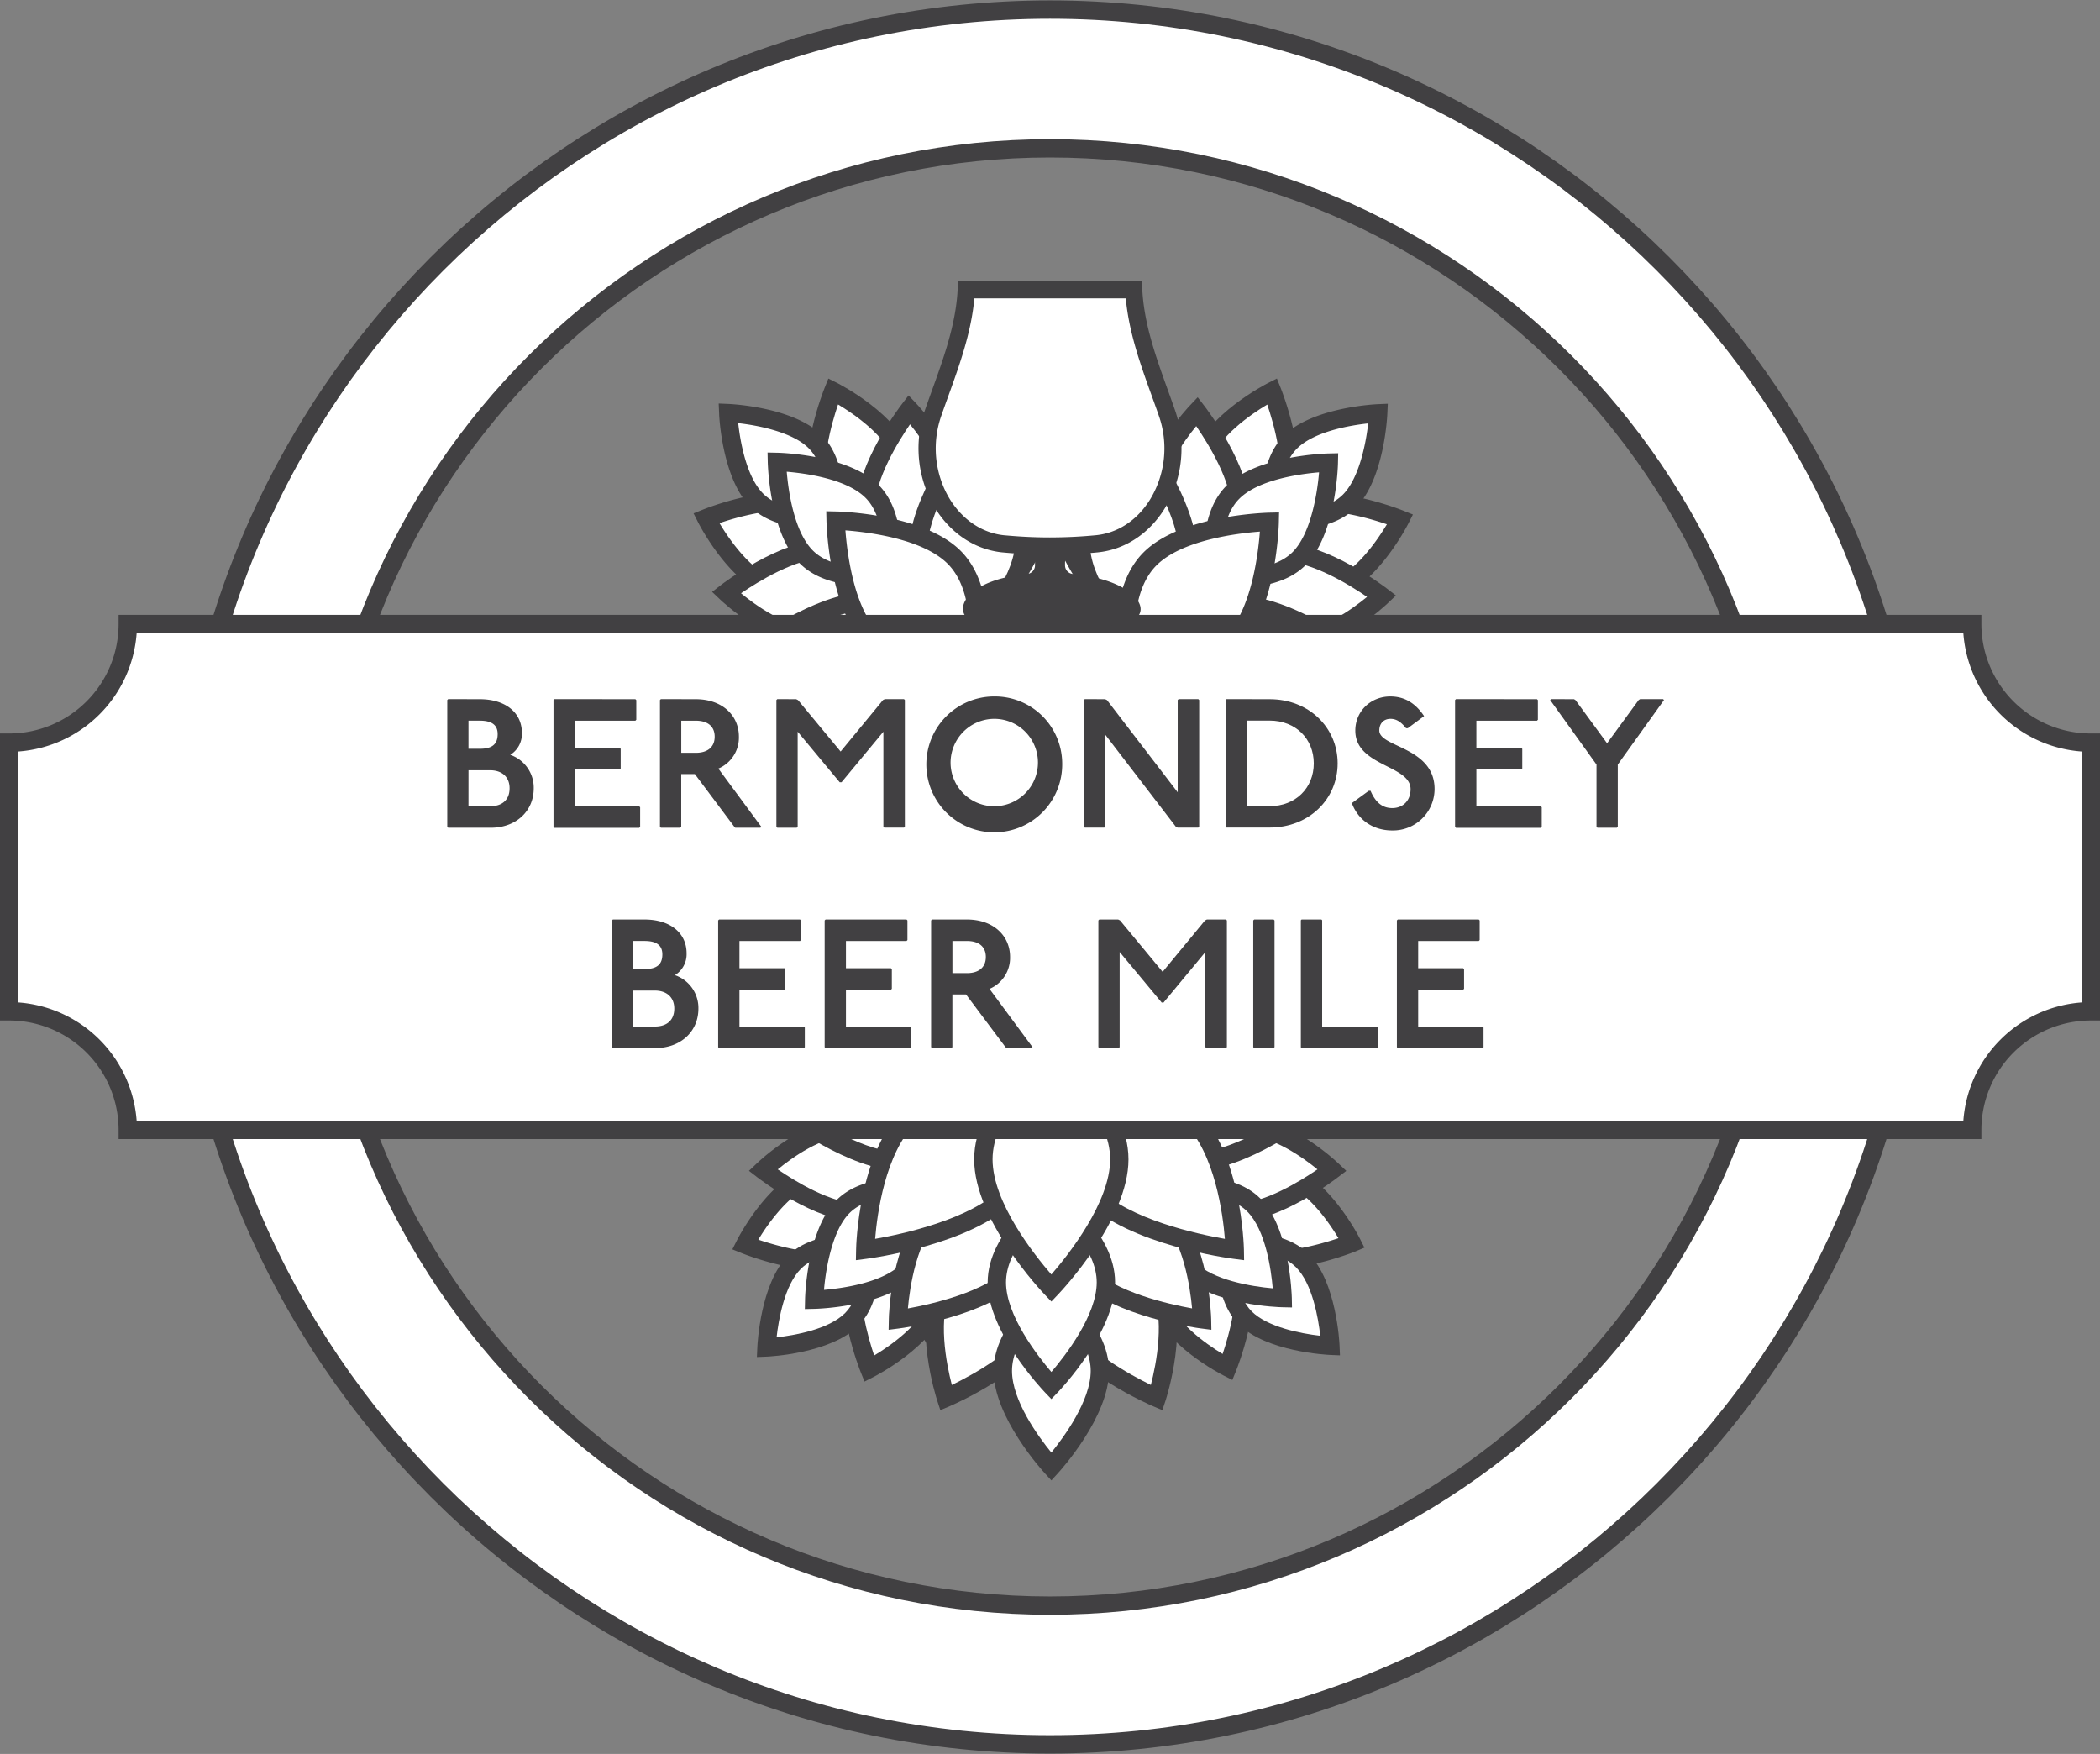 <svg id="Layer_1" data-name="Layer 1" xmlns="http://www.w3.org/2000/svg" viewBox="0 0 1080 902"><rect x="0" y="0" width="1080" height="902" fill="#808080" stroke="none"/><defs><style>.cls-1{fill:#fff;}.cls-2{fill:#414042;}</style></defs><title>BBM 1 1080px RGB Artboard 2</title><path class="cls-1" d="M540,1C291.47,1,90,202.47,90,451S291.47,901,540,901,990,699.53,990,451,788.53,1,540,1Zm0,828.57c-209.08,0-378.57-169.49-378.57-378.57S330.92,72.42,540,72.42,918.57,241.92,918.57,451,749.08,829.57,540,829.57Z"/><path class="cls-1" d="M511.74,575.38s32.67,32.95,42.24,64.31C554,639.69,576.74,591.34,511.74,575.38Z"/><path class="cls-2" d="M553,652.78l-3.58-11.71c-9.12-29.9-40.76-62-41.07-62.36L496.57,566.8l16.29,4c23.16,5.69,38.46,16,45.5,30.79,9.34,19.58.28,39.29-.11,40.11Zm-25.9-67.26c8.11,9.77,18.6,23.83,25.8,38.8a36,36,0,0,0-3.14-18.75C545.78,597.21,538.19,590.5,527.14,585.52Z"/><path class="cls-1" d="M513.36,577S480.41,544.33,449,534.76C449,534.76,497.4,512,513.36,577Z"/><path class="cls-2" d="M521.94,592.15,510,580.35c-.32-.32-32.51-32-62.37-41.08L436,535.7,447,530.48c.83-.39,20.54-9.44,40.11-.1,14.75,7,25.11,22.34,30.8,45.5Zm-57.52-56.36c15,7.2,29,17.68,38.8,25.8-5-11-11.69-18.64-20-22.65A36,36,0,0,0,464.42,535.79Z"/><path class="cls-1" d="M417.08,604.76c19.27-6.37,44,9.55,44,9.55s-6.53,26.25-25.79,32.62-52.08-6.87-52.08-6.87S397.81,611.13,417.08,604.76Z"/><path class="cls-2" d="M422.87,653.36c-19.06,0-40.34-8.47-41.46-8.93l-4.77-1.92,2.32-4.59c.63-1.25,15.75-30.75,36.64-37.65,21.15-7,46.92,9.36,48,10.06l2.84,1.83-.82,3.28c-.29,1.17-7.4,28.85-28.89,36A44.45,44.45,0,0,1,422.87,653.36ZM390,637.51c9.6,3.25,30.64,9.28,43.78,4.93,12.74-4.22,19.29-19.2,21.65-25.95-6.83-3.72-23.69-11.61-36.86-7.26h0C406.63,613.19,395.56,628.25,390,637.51Z"/><path class="cls-1" d="M436.53,579.43c21-.09,40.66,22,40.66,22s-14.33,22.18-35.31,22.27-49.49-21.92-49.49-21.92S415.55,579.52,436.53,579.43Z"/><path class="cls-2" d="M441.77,628.38c-22.33,0-51.05-22-52.26-22.9l-4.34-3.35,4-3.79c1-1,24.78-23.53,47.39-23.62h.14c22.79,0,43.2,22.57,44.06,23.53l2.4,2.68-2,3c-.64,1-16,24.33-39.25,24.43Zm-41.78-27c8.65,5.93,27.46,17.56,41.77,17.56h.11c13.76-.06,24.64-11.52,29.12-17.12-5.76-5.55-20-17.67-34.34-17.67h-.1C422.76,584.21,407.34,595.35,400,601.37Z"/><path class="cls-1" d="M482.36,670c6.37-19.27-9.55-44-9.55-44s-26.25,6.53-32.62,25.79,6.87,52.08,6.87,52.08S476,689.3,482.36,670Z"/><path class="cls-2" d="M444.6,710.47l-1.92-4.77c-.57-1.4-13.81-34.66-7-55.33,7.1-21.49,34.79-28.6,36-28.89l3.28-.81,1.83,2.84c.69,1.08,17.06,26.85,10.06,48h0c-6.9,20.88-36.4,36-37.65,36.63Zm26-78.79c-6.74,2.36-21.74,8.91-25.95,21.65-4.35,13.14,1.67,34.15,4.92,43.75,8-4.83,24.06-15.77,28.28-28.53h0C482.25,655.32,474.35,638.5,470.62,631.69Z"/><path class="cls-1" d="M506.86,649.76c.09-21-22-40.66-22-40.66s-22.18,14.33-22.27,35.31,21.92,49.49,21.92,49.49S506.78,670.74,506.86,649.76Z"/><path class="cls-2" d="M484.17,701.12l-3.35-4.34c-.94-1.21-23-30.05-22.9-52.39.1-23.27,23.44-38.61,24.43-39.25l3-2,2.69,2.39c1,.86,23.62,21.36,23.52,44.2l-4.72,0,4.72,0c-.09,22.61-22.66,46.38-23.62,47.38Zm.31-85.83c-5.59,4.49-17.06,15.37-17.12,29.13-.06,14.32,11.62,33.2,17.56,41.87,6-7.34,17.16-22.76,17.22-36.55C502.2,635.35,490,621.07,484.48,615.29Z"/><path class="cls-1" d="M457.21,543.66c25.48-.1,49.39,26.67,49.39,26.67s-17.4,26.94-42.88,27-60.11-26.62-60.11-26.62S431.72,543.77,457.21,543.66Z"/><path class="cls-2" d="M463.57,602.1c-26.77,0-61.38-26.48-62.85-27.61l-4.34-3.35,4-3.79c1.2-1.16,29.79-28.29,56.85-28.41h.17c27.23,0,51.73,27.09,52.77,28.24l2.4,2.68-2,3c-.77,1.19-19.11,29.1-46.83,29.21Zm-52.41-31.72c10,7,34.12,22.27,52.4,22.27h.14c17.75-.07,31.57-15.29,36.74-21.9-6.62-6.49-24.7-22.38-43.08-22.38h-.13l0-4.72,0,4.72C439.45,548.46,419.67,563.25,411.16,570.39Z"/><path class="cls-1" d="M542.63,629.09c.1-25.48-26.67-49.39-26.67-49.39s-26.94,17.4-27,42.88,26.62,60.11,26.62,60.11S542.52,654.57,542.63,629.09Z"/><path class="cls-2" d="M515.15,689.92l-3.35-4.34c-1.13-1.47-27.72-36.22-27.61-63,.12-27.72,28-46.06,29.2-46.83l3-2,2.69,2.39c1.16,1,28.35,25.64,28.24,52.93h0c-.11,27.06-27.25,55.65-28.41,56.85Zm.38-104.06c-6.6,5.16-21.82,19-21.9,36.74-.07,18.3,15.29,42.5,22.26,52.54,7.14-8.53,21.93-28.33,22-46.07l4.72,0-4.72,0C538,610.6,522,592.48,515.53,585.86Z"/><path class="cls-1" d="M408.56,649.14c13-13,38.3-8.88,38.3-8.88s4.15,25.27-8.88,38.3-43.78,14.36-43.78,14.36S395.53,662.17,408.56,649.14Z"/><path class="cls-2" d="M389.26,697.86l.23-5.14c.06-1.33,1.57-32.75,15.74-46.91h0c14.57-14.58,41.28-10.38,42.4-10.2l3.35.55.55,3.34c.18,1.13,4.37,27.82-10.2,42.4-14.16,14.17-45.58,15.69-46.91,15.75Zm48.28-53.5c-7.71,0-18.85,1.33-25.63,8.12h0c-8.5,8.5-11.51,26.3-12.52,35.26,9-1,26.76-4,35.26-12.52s8.47-23.8,7.94-30.67C441.2,644.44,439.47,644.36,437.53,644.36Z"/><path class="cls-1" d="M433.56,620.51c14-14,42-8.9,42-8.9s5.14,27.91-8.9,42-47.86,14.81-47.86,14.81S419.52,634.55,433.56,620.51Z"/><path class="cls-2" d="M413.92,673.2l.11-4.94c0-1.46,1-35.88,16.19-51.09,15.62-15.62,44.9-10.43,46.14-10.2l3.2.59.59,3.2c.23,1.24,5.42,30.53-10.2,46.14-15.21,15.21-49.63,16.16-51.09,16.19Zm49.69-57.78c-8.44,0-19.77,1.49-26.71,8.43h0c-8.82,8.82-12.18,28.32-13.13,39.48,9.57-.82,30-3.64,39.51-13.11s8.79-27.07,8-34.41A75.23,75.23,0,0,0,463.61,615.41Z"/><path class="cls-1" d="M466.76,579.15c17.5-17.5,52.29-11.09,52.29-11.09s6.41,34.79-11.09,52.29-59.66,18.46-59.66,18.46S449.26,596.66,466.76,579.15Z"/><path class="cls-2" d="M443.47,643.65l.11-4.94c0-1.8,1.22-44.26,19.84-62.89h0c19-19,55-12.68,56.48-12.4l3.2.59.59,3.2c.28,1.52,6.64,37.45-12.39,56.48-18.63,18.63-61.09,19.8-62.9,19.84Zm26.63-61.15c-12.54,12.55-15.91,39.92-16.79,51.31,11.39-.88,38.79-4.26,51.31-16.78s11.24-36.08,10.24-44.77c-8.67-1-32.2-2.31-44.77,10.25Z"/><path class="cls-1" d="M566.64,574.55s32.95-32.67,64.31-42.24C631,532.31,582.6,509.56,566.64,574.55Z"/><path class="cls-2" d="M558.05,589.72l4-16.29c5.69-23.16,16-38.46,30.79-45.5,19.6-9.34,39.3-.28,40.12.1L644,533.25l-11.71,3.57c-29.9,9.13-62,40.76-62.37,41.08ZM612,533.19a34.71,34.71,0,0,0-15.14,3.3c-8.35,4-15.07,11.61-20,22.65,9.77-8.12,23.83-18.6,38.8-25.8C614.42,533.25,613.21,533.19,612,533.19Z"/><path class="cls-1" d="M568.26,572.93S535.59,605.88,526,637.24C526,637.24,503.26,588.9,568.26,572.93Z"/><path class="cls-2" d="M527,650.33l-5.21-11.08c-.39-.83-9.45-20.53-.11-40.11,7-14.74,22.34-25.1,45.5-30.79l16.27-4-11.8,11.9c-.31.32-32,32.51-41.07,62.36Zm25.9-67.26c-11,5-18.64,11.69-22.66,20a36,36,0,0,0-3.14,18.75C534.26,606.91,544.74,592.84,552.86,583.07Z"/><path class="cls-1" d="M596,669.21c-6.37-19.27,9.55-44,9.55-44s26.25,6.53,32.62,25.79-6.87,52.08-6.87,52.08S602.39,688.48,596,669.21Z"/><path class="cls-2" d="M633.78,709.65l-4.59-2.32c-1.25-.63-30.74-15.75-37.65-36.63h0c-7-21.16,9.36-46.92,10.06-48l1.83-2.84,3.28.81c1.17.29,28.85,7.4,36,28.89,6.84,20.67-6.41,53.92-7,55.33ZM600.5,667.73c3.95,11.93,19,23,28.27,28.56,3.25-9.59,9.28-30.62,4.94-43.78-4.22-12.73-19.2-19.29-25.95-21.65-3.72,6.82-11.62,23.67-7.26,36.86Z"/><path class="cls-1" d="M570.69,649.76c-.09-21,22-40.66,22-40.66s22.18,14.33,22.27,35.31S593,693.9,593,693.9,570.78,670.74,570.69,649.76Z"/><path class="cls-2" d="M593.38,701.12l-3.79-4c-1-1-23.52-24.78-23.62-47.38-.09-22.84,22.57-43.34,23.53-44.2l2.69-2.39,3,2c1,.64,24.32,16,24.42,39.25.09,22.34-22,51.18-22.9,52.39Zm-.3-85.83c-5.56,5.77-17.73,20.05-17.67,34.46.06,13.79,11.19,29.21,17.22,36.55,5.94-8.67,17.62-27.55,17.56-41.87C610.14,630.59,598.68,619.75,593.09,615.29Z"/><path class="cls-1" d="M661.3,603.93c-19.27-6.37-44,9.55-44,9.55s6.53,26.25,25.79,32.62,52.08-6.87,52.08-6.87S680.57,610.31,661.3,603.93Z"/><path class="cls-2" d="M655.5,652.54a44.47,44.47,0,0,1-13.87-2c-21.49-7.11-28.6-34.79-28.89-36l-.82-3.28,2.84-1.83c1.09-.7,26.87-17.05,48-10.06h0c20.88,6.91,36,36.4,36.63,37.65l2.32,4.59L697,643.61C695.85,644.06,674.57,652.54,655.5,652.54Zm-32.55-36.87c2.36,6.75,8.91,21.74,21.65,26,13.15,4.35,34.15-1.68,43.75-4.92-4.83-8-15.77-24.06-28.53-28.28h0C646.57,604,629.76,611.95,622.95,615.67Z"/><path class="cls-1" d="M641,579.43c-21-.09-40.66,22-40.66,22s14.33,22.18,35.31,22.27,49.49-21.92,49.49-21.92S662,579.52,641,579.43Z"/><path class="cls-2" d="M635.78,628.38h-.14c-23.27-.1-38.62-23.43-39.25-24.43l-2-3,2.4-2.68c.86-1,21.27-23.53,44.06-23.53H641c22.61.09,46.38,22.66,47.39,23.62l4,3.79L688,605.47C686.83,606.41,658.1,628.38,635.78,628.38Zm-29.23-26.56c4.49,5.59,15.37,17.06,29.13,17.12h.11c14.3,0,33.11-11.64,41.76-17.56-7.35-6-22.76-17.17-36.56-17.22h-.1C626.54,584.15,612.32,596.27,606.56,601.82Z"/><path class="cls-1" d="M534.93,629.09c-.1-25.48,26.67-49.39,26.67-49.39s26.94,17.4,27,42.88S562,682.69,562,682.69,535,654.57,534.93,629.09Z"/><path class="cls-2" d="M562.4,689.92l-3.79-4c-1.16-1.2-28.29-29.8-28.41-56.85h0c-.11-27.29,27.08-51.9,28.24-52.93l2.69-2.39,3,2c1.19.77,29.09,19.11,29.2,46.83.11,26.79-26.47,61.55-27.61,63Zm-22.76-60.85c.07,17.73,14.86,37.53,22,46.07,7-10,22.34-34.24,22.26-52.54-.07-17.82-15.28-31.6-21.88-36.74C555.53,592.49,539.57,610.65,539.65,629.07Z"/><path class="cls-1" d="M620.35,543.66c-25.48-.1-49.39,26.67-49.39,26.67s17.4,26.94,42.88,27S674,570.76,674,570.76,645.83,543.77,620.35,543.66Z"/><path class="cls-2" d="M614,602.1h-.17c-27.72-.11-46.06-28-46.83-29.21l-2-3,2.4-2.68c1-1.16,25.76-28.29,52.93-28.25s55.65,27.25,56.86,28.41l4,3.79-4.34,3.35C675.38,575.62,640.76,602.1,614,602.1Zm-36.87-31.33c5.17,6.61,19,21.82,36.74,21.89H614c18.31,0,42.4-15.31,52.41-22.27-8.53-7.14-28.34-21.93-46.07-22h-.13C601.83,548.39,583.74,564.28,577.12,570.77Z"/><path class="cls-1" d="M640.4,677.73c-13-13-8.88-38.3-8.88-38.3s25.27-4.15,38.3,8.88,14.36,43.78,14.36,43.78S653.43,690.76,640.4,677.73Z"/><path class="cls-2" d="M689.12,697l-5.14-.22c-1.33-.06-32.74-1.58-46.91-15.74h0c-14.57-14.57-10.39-41.27-10.2-42.4l.55-3.34,3.35-.55c1.12-.18,27.83-4.37,42.4,10.2,14.16,14.17,15.68,45.58,15.74,46.91ZM643.74,674.4c8,8,25,11.39,35.26,12.54-1-8.95-4-26.78-12.52-35.28s-23.79-8.44-30.68-7.94c-.51,6.89-.55,22.19,7.94,30.68Z"/><path class="cls-1" d="M611.77,652.73c-14-14-8.9-42-8.9-42s27.91-5.14,42,8.9,14.81,47.86,14.81,47.86S625.81,666.78,611.77,652.73Z"/><path class="cls-2" d="M664.46,672.37l-4.94-.11c-1.46,0-35.89-1-51.09-16.19h0c-15.62-15.62-10.43-44.9-10.2-46.14l.59-3.2,3.2-.59c1.24-.22,30.51-5.42,46.15,10.2,15.2,15.21,16.15,49.63,16.19,51.09ZM607.07,615c-.76,7.35-1.43,25,8,34.41h0c8.82,8.82,28.31,12.18,39.48,13.13-.82-9.57-3.64-30-13.11-39.51S614.41,614.22,607.07,615Z"/><path class="cls-1" d="M570.42,619.53c-17.5-17.5-11.09-52.29-11.09-52.29s34.79-6.41,52.29,11.09S630.07,638,630.07,638,587.92,637,570.42,619.53Z"/><path class="cls-2" d="M634.91,642.82l-4.94-.11c-1.8,0-44.26-1.21-62.89-19.84h0c-19-19-12.68-55-12.4-56.49l.59-3.2,3.2-.59c1.52-.28,37.45-6.64,56.48,12.4,18.63,18.63,19.8,61.09,19.84,62.89Zm-71.4-71.41c-1,8.68-2.32,32.22,10.25,44.78h0c12.52,12.52,39.91,15.9,51.3,16.78-.88-11.39-4.26-38.78-16.78-51.3S572.18,570.42,563.51,571.41Z"/><path class="cls-1" d="M587.54,333.76s-33.69-34-43.56-66.31C544,267.45,520.52,317.31,587.54,333.76Z"/><path class="cls-2" d="M602.69,342.34l-16.28-4c-23.83-5.85-39.59-16.51-46.82-31.67-9.6-20.13-.29-40.39.11-41.24l5.21-11.08,3.58,11.71c9.4,30.82,42.06,64,42.39,64.36ZM545,282.76a37.41,37.41,0,0,0,3.21,19.94c4.22,8.79,12.27,15.82,24,21C563.66,313.51,552.49,298.61,545,282.76Z"/><path class="cls-1" d="M585.87,332.09s34,33.69,66.31,43.56C652.18,375.65,602.32,399.11,585.87,332.09Z"/><path class="cls-2" d="M632.64,384.36A45.4,45.4,0,0,1,613,380c-15.16-7.23-25.82-23-31.68-46.82l-4-16.27,11.91,11.79c.33.33,33.54,33,64.36,42.4l11.71,3.57-11.08,5.21A55,55,0,0,1,632.64,384.36Zm-36.71-36.9c5.2,11.78,12.26,19.84,21.09,24a37.41,37.41,0,0,0,19.91,3.19C621.06,367.16,606.13,356,595.93,347.46Z"/><path class="cls-1" d="M685.14,303.47c-19.86,6.57-45.34-9.84-45.34-9.84s6.73-27.07,26.6-33.64,53.7,7.08,53.7,7.08S705,296.9,685.14,303.47Z"/><path class="cls-2" d="M674.9,309.74c-18.55,0-36.73-11.55-37.66-12.14l-2.84-1.83.82-3.28c.3-1.21,7.61-29.67,29.7-37,21.28-7,55.5,6.6,56.95,7.18l4.77,1.92-2.32,4.59c-.65,1.29-16.22,31.65-37.69,38.75h0A37.16,37.16,0,0,1,674.9,309.74Zm-29.47-18.3c7,3.82,24.52,12.08,38.23,7.55,13.29-4.4,24.66-21.12,29.6-29.38-9.84-3.34-31.69-9.66-45.38-5.14C654.61,268.86,647.83,284.51,645.42,291.43Z"/><path class="cls-1" d="M665.09,329.58c-21.63.09-41.93-22.64-41.93-22.64s14.77-22.87,36.4-23,51,22.6,51,22.6S686.72,329.49,665.09,329.58Z"/><path class="cls-2" d="M665,334.3c-23.43,0-44.44-23.22-45.32-24.21l-2.4-2.68,2-3c.66-1,16.43-25,40.35-25.12h.14c23,0,52.54,22.62,53.79,23.59l4.34,3.35-4,3.79c-1,1-25.5,24.22-48.76,24.31Zm-35.61-27.79c5.89,5.69,20.67,18.35,35.61,18.35h.11c14.4-.06,30.43-11.71,37.94-17.91-8.86-6.08-28.44-18.25-43.32-18.25h-.11C645.24,288.76,633.94,300.77,629.35,306.52Z"/><path class="cls-1" d="M617.83,236.16c-6.57,19.86,9.84,45.34,9.84,45.34s27.07-6.73,33.64-26.6-7.08-53.7-7.08-53.7S624.4,216.29,617.83,236.16Z"/><path class="cls-2" d="M625.54,286.9l-1.83-2.84c-.72-1.12-17.55-27.62-10.36-49.38h0c7.1-21.47,37.47-37,38.75-37.69l4.59-2.32,1.92,4.77c.58,1.45,14.21,35.69,7.18,56.95-7.3,22.09-35.76,29.4-37,29.7Zm-3.23-49.26c-4.55,13.78,3.73,31.27,7.55,38.24,6.92-2.41,22.57-9.19,27-22.46,4.52-13.67-1.79-35.54-5.13-45.37-8.26,4.94-25,16.3-29.38,29.59Z"/><path class="cls-1" d="M592.57,257.07C592.48,278.7,615.21,299,615.21,299s22.87-14.77,23-36.4-22.6-51-22.6-51S592.66,235.44,592.57,257.07Z"/><path class="cls-2" d="M614.74,304.91l-2.69-2.39c-1-.89-24.31-22-24.21-45.47h0c.1-23.25,23.33-47.72,24.32-48.75l3.79-4,3.35,4.34c1,1.25,23.68,30.94,23.58,53.93-.09,23.91-24.1,39.69-25.12,40.35Zm-17.46-47.83c-.06,15,12.64,29.82,18.35,35.72,5.75-4.59,17.75-15.9,17.81-30.24.06-14.92-12.14-34.55-18.24-43.42-6.2,7.52-17.86,23.57-17.92,37.94Z"/><path class="cls-1" d="M643.77,366.46c-26.27.11-50.93-27.5-50.93-27.5s17.94-27.78,44.22-27.89,62,27.45,62,27.45S670,366.36,643.77,366.46Z"/><path class="cls-2" d="M643.62,371.18c-28,0-53.23-27.89-54.3-29.08l-2.4-2.68,2-3c.79-1.22,19.66-29.93,48.16-30h.17c27.56,0,63.21,27.27,64.72,28.43l4.34,3.35-4,3.79c-1.24,1.19-30.69,29.14-58.53,29.25ZM599,338.52c6.76,6.65,25.53,23.22,44.62,23.22h.14c18.47-.08,39-15.52,47.74-22.85-10.24-7.13-35.29-23.1-54.28-23.1h-.14C618.54,315.88,604.25,331.75,599,338.52Z"/><path class="cls-1" d="M555.69,278.38c-.11,26.27,27.5,50.93,27.5,50.93s27.78-17.94,27.89-44.22-27.45-62-27.45-62S555.79,252.11,555.69,278.38Z"/><path class="cls-2" d="M582.72,335.23,580,332.83c-1.19-1.07-29.19-26.39-29.08-54.47h0c.12-27.84,28.06-57.28,29.25-58.53l3.79-4,3.35,4.34c1.17,1.51,28.55,37.31,28.44,64.88-.12,28.5-28.83,47.37-30,48.16ZM560.4,278.4c-.07,19.18,16.55,38,23.21,44.75,6.77-5.28,22.66-19.62,22.74-38.08.07-19-15.95-44.15-23.09-54.42-7.33,8.73-22.77,29.31-22.85,47.74Z"/><path class="cls-1" d="M693.93,257.71c-13.43,13.43-39.49,9.16-39.49,9.16s-4.28-26.06,9.16-39.49,45.14-14.81,45.14-14.81S707.36,244.27,693.93,257.71Z"/><path class="cls-2" d="M664,272.24a68.67,68.67,0,0,1-10.28-.72l-3.35-.55-.55-3.34c-.19-1.16-4.49-28.62,10.48-43.59,14.56-14.56,46.91-16.13,48.28-16.19l5.14-.22-.23,5.14c-.06,1.37-1.62,33.71-16.19,48.27C687.88,270.42,673.6,272.24,664,272.24Zm-5.25-9.66c7.06.53,23,.64,31.88-8.22h0c8.28-8.28,11.83-26.08,13-36.63-9.19,1-27.8,4.11-36.65,13S658.16,255.53,658.71,262.58Z"/><path class="cls-1" d="M668.15,287.23c-14.48,14.48-43.26,9.18-43.26,9.18s-5.3-28.78,9.18-43.26,49.35-15.27,49.35-15.27S682.63,272.75,668.15,287.23Z"/><path class="cls-2" d="M637,302.08a77.85,77.85,0,0,1-13-1l-3.2-.59-.59-3.2c-.23-1.27-5.57-31.4,10.48-47.45,15.63-15.64,51.07-16.62,52.58-16.65l4.94-.11-.11,4.94c0,1.5-1,36.94-16.65,52.58h0C662,300.09,647.49,302.08,637,302.08Zm-7.94-9.88c7.54.79,25.88,1.54,35.72-8.31h0c9.17-9.17,12.64-29.47,13.6-41-9.81.82-31.15,3.72-41,13.57S628.3,284.68,629.09,292.21Z"/><path class="cls-1" d="M633.91,329.87c-18,18-53.92,11.44-53.92,11.44s-6.61-35.87,11.44-53.92,61.51-19,61.51-19S652,311.82,633.91,329.87Z"/><path class="cls-2" d="M595.17,347.23a96,96,0,0,1-16-1.28l-3.2-.59-.59-3.2c-.29-1.56-6.84-38.54,12.74-58.11,19.17-19.17,62.9-20.37,64.75-20.42l4.94-.11-.11,4.94c0,1.85-1.25,45.58-20.42,64.75h0C625.67,344.79,608,347.23,595.17,347.23Zm-11-10.11c8.89,1,33.35,2.46,46.4-10.59h0c13-13,16.48-41.51,17.37-53.16-11.65.89-40.16,4.35-53.17,17.36S583.13,328.25,584.17,337.12Z"/><path class="cls-1" d="M494.56,332.53s-33.65,33.38-65.7,43.15C428.86,375.69,478.25,398.93,494.56,332.53Z"/><path class="cls-2" d="M448.22,384.36a54.52,54.52,0,0,1-21.37-4.4l-11.08-5.21,11.71-3.57c30.57-9.33,63.42-41.67,63.74-42l11.91-11.81-4,16.29c-5.8,23.63-16.36,39.24-31.4,46.41A45,45,0,0,1,448.22,384.36Zm-4-9.67a36.87,36.87,0,0,0,19.58-3.19c8.65-4.16,15.59-12.07,20.7-23.6C474.42,356.29,459.77,367.26,444.19,374.69Z"/><path class="cls-1" d="M492.9,334.19s33.38-33.65,43.15-65.7C536.06,268.49,559.3,317.88,492.9,334.19Z"/><path class="cls-2" d="M477.76,342.77l11.8-11.9c.33-.33,32.68-33.23,42-63.75l3.58-11.71,5.21,11.08c.4.85,9.63,20.93.11,40.89-7.17,15-22.78,25.6-46.41,31.4Zm57.33-59c-7.44,15.59-18.42,30.27-26.81,40.34,11.56-5.14,19.49-12.09,23.64-20.79A37,37,0,0,0,535.09,283.77Z"/><path class="cls-1" d="M464.55,235.83c6.51,19.68-9.75,44.92-9.75,44.92s-26.81-6.67-33.32-26.35,7-53.2,7-53.2S458,216.15,464.55,235.83Z"/><path class="cls-2" d="M456.93,286.15l-3.28-.81c-1.2-.3-29.43-7.55-36.67-29.45-7-21.08,6.54-55,7.12-56.45l1.92-4.76,4.59,2.32c1.28.65,31.37,16.07,38.41,37.36h0c7.13,21.57-9.55,47.85-10.27,49ZM431,208c-3.31,9.76-9.54,31.37-5.07,44.88,4.36,13.17,19.78,19.84,26.65,22.22,3.79-6.93,11.95-24.26,7.47-37.82C455.72,224.15,439.22,212.94,431,208Z"/><path class="cls-1" d="M490.42,255.7c.09,21.43-22.43,41.54-22.43,41.54s-22.66-14.64-22.75-36.07,22.39-50.56,22.39-50.56S490.33,234.27,490.42,255.7Z"/><path class="cls-2" d="M468.45,303.16l-3-2c-1-.65-24.81-16.3-24.91-40-.09-22.79,22.42-52.22,23.38-53.46l3.35-4.34,3.79,4c1,1,24,25.28,24.1,48.33h0c.09,23.28-23,44.2-24,45.08ZM468,218.22c-6,8.81-18.1,28.23-18,42.95.06,14.16,11.89,25.33,17.6,29.89,5.66-5.87,18.2-20.53,18.14-35.33h0C485.64,241.54,474.14,225.68,468,218.22Z"/><path class="cls-1" d="M397.86,302.52c19.68,6.51,44.92-9.75,44.92-9.75s-6.67-26.81-26.35-33.32-53.2,7-53.2,7S378.18,296,397.86,302.52Z"/><path class="cls-2" d="M408,308.78A36.88,36.88,0,0,1,396.38,307c-21.29-7-36.72-37.13-37.36-38.41L356.69,264l4.77-1.92c1.43-.58,35.38-14.1,56.45-7.12,21.9,7.24,29.15,35.46,29.45,36.66l.82,3.28-2.84,1.83C444.42,297.33,426.4,308.78,408,308.78Zm-38-39.8c4.9,8.19,16.14,24.72,29.28,29.07,13.58,4.49,30.88-3.68,37.82-7.46-2.39-6.87-9.1-22.31-22.21-26.65C402.37,259.77,381.49,265.08,370.06,269Z"/><path class="cls-1" d="M418.57,327.55c21.43.09,41.54-22.43,41.54-22.43S445.48,282.46,424,282.37s-50.56,22.39-50.56,22.39S397.14,327.46,418.57,327.55Z"/><path class="cls-2" d="M418.7,332.27h-.14c-23.06-.1-47.32-23.12-48.34-24.1l-4-3.8,4.34-3.35c1.24-1,30.55-23.37,53.32-23.37h.14c23.71.1,39.36,23.89,40,24.91l2,3-2.4,2.68C462.75,309.25,441.93,332.27,418.7,332.27Zm-.1-9.44h.1c14.81,0,29.39-12.48,35.23-18.14-4.56-5.7-15.74-17.54-29.9-17.6h-.11c-14.7,0-34,12-42.83,18,7.46,6.14,23.32,17.64,37.51,17.7Z"/><path class="cls-1" d="M527,276.82c.11,26-27.24,50.45-27.24,50.45s-27.52-17.78-27.63-43.81,27.2-61.41,27.2-61.41S526.85,250.79,527,276.82Z"/><path class="cls-2" d="M500.18,333.19l-3-2c-1.21-.78-29.68-19.49-29.79-47.75-.11-27.34,27-62.82,28.18-64.31l3.35-4.34,3.79,4c1.18,1.23,28.87,30.41,29,58h0c.11,27.83-27.64,52.94-28.82,54Zm-.53-103.58c-7.09,10.2-22.92,35.06-22.84,53.84.07,18.31,15.75,32.45,22.47,37.67,6.61-6.73,23-25.37,23-44.29h0C522.16,258.62,506.92,238.28,499.65,229.61Z"/><path class="cls-1" d="M439.69,364.09c26,.11,50.45-27.24,50.45-27.24s-17.78-27.52-43.81-27.63-61.41,27.2-61.41,27.2S413.66,364,439.69,364.09Z"/><path class="cls-2" d="M439.84,368.81h-.17c-27.6-.11-56.78-27.81-58-29l-4-3.79,4.34-3.35c1.49-1.15,36.83-28.18,64.14-28.18h.17c28.27.11,47,28.58,47.75,29.79l2,3-2.4,2.68C492.62,341.17,467.61,368.81,439.84,368.81Zm-.14-9.44h.14c18.93,0,37.44-16.35,44.15-23-5.24-6.72-19.42-22.4-37.67-22.48h-.14c-18.8,0-43.53,15.76-53.7,22.84C401.15,344,421.49,359.29,439.71,359.37Z"/><path class="cls-1" d="M419.21,227.13c13.31,13.31,9.07,39.12,9.07,39.12s-25.81,4.24-39.12-9.07-14.67-44.72-14.67-44.72S405.9,213.82,419.21,227.13Z"/><path class="cls-2" d="M418.84,271.62c-9.56,0-23.72-1.8-33-11.1-14.44-14.44-16-46.5-16-47.86l-.23-5.14,5.14.22c1.36.06,33.42,1.61,47.86,16.05,14.85,14.85,10.59,42.07,10.39,43.23l-.55,3.34-3.35.55A68.12,68.12,0,0,1,418.84,271.62Zm-39.18-54c1,9.12,4.09,27.48,12.83,36.23S417,262.53,424,262c.53-7,.61-22.77-8.13-31.51C407.7,222.29,390.11,218.78,379.66,217.61Z"/><path class="cls-1" d="M448.46,252.67c14.34,14.34,9.09,42.85,9.09,42.85s-28.51,5.25-42.85-9.09-15.13-48.89-15.13-48.89S434.12,238.33,448.46,252.67Z"/><path class="cls-2" d="M445.53,301.19c-10.38,0-24.73-2-34.17-11.42-15.51-15.5-16.47-50.63-16.51-52.12l-.11-4.94,4.94.11c1.49,0,36.62,1,52.13,16.51h0c15.91,15.92,10.62,45.79,10.39,47l-.59,3.2-3.2.59A77.32,77.32,0,0,1,445.53,301.19Zm-40.92-58.61c.82,9.75,3.7,30.79,13.42,40.51s27.84,9,35.31,8.24c.78-7.47,1.51-25.59-8.22-35.33S414.36,243.41,404.61,242.58Z"/><path class="cls-1" d="M490.7,286.59C508.58,304.47,502,340,502,340s-35.54,6.55-53.42-11.33-18.86-60.94-18.86-60.94S472.82,268.71,490.7,286.59Z"/><path class="cls-2" d="M487,345.92c-12.71,0-30.23-2.42-41.72-13.9-19-19-20.2-62.34-20.24-64.17l-.11-4.94,4.94.11c1.84,0,45.18,1.24,64.18,20.24h0c19.41,19.41,12.92,56.06,12.63,57.62l-.59,3.2-3.2.59A95.07,95.07,0,0,1,487,345.92Zm-52.22-73.17c.89,11.58,4.32,39.74,17.18,52.59s37.07,11.52,45.9,10.49c1-8.82,2.42-33-10.49-45.91S446.35,273.63,434.77,272.74Z"/><path class="cls-1" d="M540.7,554.85s55.68.23,90.41,18.72C631.11,573.57,609.4,513.24,540.7,554.85Z"/><path class="cls-2" d="M639.7,583.49l-10.81-5.75c-33.28-17.72-87.67-18.17-88.21-18.17l-16.76-.08,14.33-8.68c24.22-14.67,45.73-18.84,63.93-12.4,24.13,8.54,33,32.55,33.38,33.56ZM558.36,551c16.09,1.28,40.47,4.47,61.63,12.45-4.44-6-11.29-12.72-21-16.15C587.27,543.18,573.67,544.44,558.36,551Z"/><path class="cls-1" d="M543.45,554.85s-55.68.23-90.41,18.72C453,573.57,474.75,513.24,543.45,554.85Z"/><path class="cls-2" d="M444.45,583.49,448.59,572c.37-1,9.25-25,33.38-33.56,18.19-6.44,39.7-2.27,63.93,12.4l14.33,8.68-16.76.08c-.54,0-54.94.45-88.21,18.17Zm55-38.57a42.74,42.74,0,0,0-14.36,2.39c-9.78,3.46-16.6,10.17-21,16.14,21.16-8,45.57-11.19,61.68-12.47C516.35,546.95,507.56,544.93,499.48,544.93Z"/><path class="cls-1" d="M485.31,660.1c10.94-21.75,45.41-29.21,45.41-29.21s16.73,27.81,5.79,49.57-50,38.37-50,38.37S474.37,681.85,485.31,660.1Z"/><path class="cls-2" d="M483.61,725.18l-1.6-4.88c-.52-1.59-12.6-39.09-.92-62.31,11.82-23.5,47.13-31.38,48.63-31.71l3.3-.72,1.74,2.9c.74,1.23,17.94,30.32,6,54.12-11.58,23-50.72,39.88-52.39,40.59Zm44.7-88.78c-8.57,2.45-30.91,10.17-38.79,25.83-7.66,15.23-2.73,39.48,0,50,10.51-5.11,34.95-18.3,42.78-33.88C540,663.06,532,643.78,528.31,636.39Z"/><path class="cls-1" d="M480.32,622.1c17.73-17.87,53.13-15.87,53.13-15.87s6.67,31-11.06,48.85-60.59,23.4-60.59,23.4S462.6,640,480.32,622.1Z"/><path class="cls-2" d="M457,683.86l.11-5.48c0-1.65,1.05-40.61,19.89-59.6h0c19-19.16,55.24-17.33,56.75-17.26l3.6.2.76,3.52c.3,1.37,7,33.71-12.33,53.17-18.65,18.81-61.52,24.52-63.34,24.75Zm26.7-58.43c-12.3,12.4-15.8,36.47-16.78,47.45,11.92-2.15,39.46-8.32,52.15-21.12,12.36-12.46,11.39-32.63,10.37-40.86-9.2.1-33,1.65-45.74,14.53Z"/><path class="cls-1" d="M596.09,660.1c-10.94-21.75-45.41-29.21-45.41-29.21s-16.73,27.81-5.79,49.57,50,38.37,50,38.37S607,681.85,596.09,660.1Z"/><path class="cls-2" d="M597.78,725.18l-4.73-2c-1.67-.71-40.8-17.56-52.39-40.59-12-23.8,5.23-52.89,6-54.12l1.74-2.9,3.3.72c1.5.32,36.81,8.21,48.63,31.71,11.69,23.23-.41,60.73-.92,62.31ZM553.1,636.39c-3.66,7.4-11.65,26.73-4,41.94,7.83,15.57,32.27,28.77,42.77,33.88,2.72-10.52,7.65-34.79,0-50C584,646.52,561.67,638.83,553.1,636.39Z"/><path class="cls-1" d="M599.68,622.1c-17.73-17.87-53.13-15.87-53.13-15.87s-6.66,31,11.06,48.85,60.59,23.4,60.59,23.4S617.4,640,599.68,622.1Z"/><path class="cls-2" d="M623,683.86l-5.43-.7c-1.82-.23-44.69-5.94-63.34-24.75-19.31-19.46-12.63-51.8-12.33-53.17l.76-3.52,3.6-.2c1.52-.07,37.75-1.89,56.75,17.26h0c18.84,19,19.85,58,19.89,59.6Zm-72.44-73c-1,8.25-1.94,28.46,10.36,40.87,12.71,12.82,40.24,19,52.15,21.12-1-11-4.48-35-16.78-47.45C583.51,612.51,559.8,611,550.59,610.89Z"/><path class="cls-1" d="M467.51,574.21c21.53-21.71,64.54-19.28,64.54-19.28s8.1,37.63-13.44,59.34S445,642.68,445,642.68,446,595.92,467.51,574.21Z"/><path class="cls-2" d="M440.18,648.06l.11-5.48c0-2,1.27-48.91,23.87-71.7h0c22.76-22.95,66.31-20.77,68.16-20.67l3.6.2.76,3.52c.35,1.64,8.37,40.4-14.7,63.65-22.41,22.6-74.16,29.49-76.35,29.77Zm30.68-70.53c-15.67,15.8-19.76,46.82-20.79,59.57,13.78-2.4,49.1-9.94,65.19-26.16C531,595,529.31,569.1,528,559.58c-10.59,0-41,1.61-57.17,18Z"/><path class="cls-1" d="M612.49,574.21c-21.53-21.71-64.54-19.28-64.54-19.28s-8.1,37.63,13.44,59.34S635,642.68,635,642.68,634,595.92,612.49,574.21Z"/><path class="cls-2" d="M639.82,648.06l-5.43-.7c-2.19-.28-53.94-7.17-76.35-29.77-23.07-23.26-15.05-62-14.7-63.65l.76-3.52,3.6-.2c1.83-.1,45.4-2.28,68.16,20.67h0c22.6,22.79,23.83,69.71,23.87,71.7ZM552,559.57c-1.27,9.54-3,35.52,12.75,51.37,16.12,16.25,51.42,23.77,65.19,26.17-1-12.75-5.12-43.77-20.79-59.57C592.89,561.15,562.56,559.59,552,559.57Z"/><path class="cls-1" d="M515.74,705c0-22.11,25-40,25-40s25,17.92,25,40-25,49.34-25,49.34S515.74,727.1,515.74,705Z"/><path class="cls-2" d="M540.7,761.31l-3.48-3.8C536.15,756.35,511,728.66,511,705c0-24.25,25.82-43.08,26.92-43.87l2.75-2,2.75,2c1.1.79,26.93,19.62,26.93,43.87,0,23.67-25.13,51.36-26.2,52.53Zm0-90.32c-6.11,5.15-20.24,18.73-20.24,34s13.64,33.92,20.24,42c6.59-8.13,20.24-26.8,20.24-42S546.81,676.14,540.7,671Z"/><path class="cls-1" d="M512.65,659.48c0-23.83,28-43.15,28-43.15s28,19.32,28,43.15-28,53.18-28,53.18S512.65,683.31,512.65,659.48Z"/><path class="cls-2" d="M540.7,719.49l-3.41-3.57c-1.2-1.25-29.35-31-29.35-56.44,0-26,28.85-46.19,30.08-47l2.68-1.84,2.68,1.84c1.22.85,30.09,21,30.09,47,0,25.43-28.16,55.18-29.36,56.44Zm0-97.24c-6.64,5.3-23.32,20.3-23.32,37.23s16.11,37.64,23.32,46.08c7.21-8.44,23.33-29.19,23.33-46.08S547.34,627.55,540.7,622.25Z"/><path class="cls-1" d="M505.74,596.22c0-29.7,35-53.78,35-53.78s35,24.08,35,53.78-35,66.28-35,66.28S505.74,625.92,505.74,596.22Z"/><path class="cls-2" d="M540.7,669.33l-3.41-3.57C535.8,664.21,501,627.45,501,596.22c0-31.82,35.49-56.63,37-57.67l2.68-1.84,2.68,1.84c1.51,1,37,25.85,37,57.67,0,31.24-34.79,68-36.27,69.55Zm0-121c-7.85,6.15-30.24,25.65-30.24,47.89s21.68,49.34,30.24,59.22c8.56-9.88,30.24-37.08,30.24-59.22C570.94,573.91,548.55,554.46,540.7,548.32Z"/><path class="cls-2" d="M540,901.79C291.44,901.79,89.22,699.56,89.22,451S291.44.21,540,.21,990.78,202.44,990.78,451,788.57,901.79,540,901.79ZM540,9.66C296.65,9.66,98.66,207.64,98.66,451S296.65,892.34,540,892.34,981.34,694.36,981.34,451,783.36,9.66,540,9.66Z"/><path class="cls-2" d="M540,830.41c-209.21,0-379.42-170.21-379.42-379.41S330.79,71.58,540,71.58,919.42,241.79,919.42,451,749.21,830.41,540,830.41ZM540,81C336,81,170,247,170,451S336,821,540,821,910,655,910,451,744,81,540,81Z"/><path class="cls-1" d="M1075.28,520.08V381.92a61,61,0,0,1-61-61H65.73a61,61,0,0,1-61,61V520.08a61,61,0,0,1,61,61h948.55A61,61,0,0,1,1075.28,520.08Z"/><path class="cls-2" d="M1019,585.8H61v-4.72A56.34,56.34,0,0,0,4.72,524.8H0V377.2H4.72A56.34,56.34,0,0,0,61,320.92V316.2h958v4.72a56.34,56.34,0,0,0,56.28,56.28H1080V524.8h-4.72A56.34,56.34,0,0,0,1019,581.08ZM70.28,576.36h939.44a65.84,65.84,0,0,1,60.84-60.84V386.47a65.83,65.83,0,0,1-60.84-60.83H70.28A65.83,65.83,0,0,1,9.44,386.47V515.52A65.84,65.84,0,0,1,70.28,576.36Z"/><path class="cls-2" d="M246.79,359.57c12.83,0,21.62,6.61,21.62,17.38a12.61,12.61,0,0,1-6,11.23,17.83,17.83,0,0,1,12.08,17.19c0,12.08-9.44,20.3-22,20.3h-22l-.47-.47V360l.47-.47Zm-5.86,25.49h5.86c6.33,0,9.15-2.36,9.15-7.55,0-4.54-2.83-6.9-9.15-6.9h-5.86Zm0,29.55h11.14c6.13,0,10-3.21,10-9.25,0-5.76-3.87-9.25-10-9.25H240.94Z"/><path class="cls-2" d="M326.76,359.57l.47.47v10.11l-.47.47H295.61v14h23.13l.47.47v10.11l-.47.47H295.61v19h33.14l.47.47v10.1l-.47.47H285.13l-.47-.47V360l.47-.47Z"/><path class="cls-2" d="M357.83,359.57c13.69,0,22.18,8.4,22.18,19.26a17.33,17.33,0,0,1-10.57,16.42l22.09,29.93-.47.47H378.12l-.47-.47-20.3-27.1h-7v27.1l-.47.47h-10l-.47-.47V360l.47-.47Zm-7.46,27.57h7.46c6.13,0,9.72-3,9.72-8.3s-3.59-8.22-9.72-8.22h-7.46Z"/><path class="cls-2" d="M409.47,359.57l.95.47,21.9,26.44L454.12,360l.95-.47h9.82l.47.47v65.15l-.47.47h-10.1l-.47-.47V376.28l-21.53,26h-.94l-21.62-26v48.91l-.47.47h-10l-.47-.47V360l.47-.47Z"/><path class="cls-2" d="M546.28,392.61a34.94,34.94,0,1,1-34.93-34.46A34.63,34.63,0,0,1,546.28,392.61Zm-57.41,0a22.47,22.47,0,1,0,22.47-22.94A22.57,22.57,0,0,0,488.87,392.61Z"/><path class="cls-2" d="M568.37,359.57l.95.47,36.35,47.4V360l.47-.47h10.11l.47.47v65.15l-.47.47H605.66l-.94-.47-36.35-47.39v47.39l-.47.47h-10l-.47-.47V360l.47-.47Z"/><path class="cls-2" d="M653,359.57c20.3,0,34.93,14.73,34.93,33s-14.63,33-34.93,33H630.78l-.47-.47V360l.47-.47Zm-11.7,55H653c13.31,0,22.66-9.35,22.66-22s-9.35-22-22.66-22h-11.7Z"/><path class="cls-2" d="M723.12,374.49c-2.55-3.12-4.82-4.81-8-4.81-3.59,0-5.76,2.45-5.76,6,0,8.69,28.42,8.4,28.42,30.12A21.38,21.38,0,0,1,716,427.07c-9.63,0-17.47-5.19-20.77-14.06l8.69-6.33h.94c2.64,6.23,6.33,8.88,11.14,8.88,5.57,0,9.44-3.87,9.44-9.72,0-12.47-28.42-11.71-28.42-30.12,0-10,7.94-17.56,18-17.56,7.75,0,13.22,3.87,17.37,10.11l-8.4,6.23Z"/><path class="cls-2" d="M790.44,359.57l.47.47v10.11l-.47.47H759.28v14h23.13l.47.47v10.11l-.47.47H759.28v19h33.14l.47.47v10.1l-.47.47H748.8l-.47-.47V360l.47-.47Z"/><path class="cls-2" d="M809.51,359.57l.75.47,16.24,22.19L842.74,360l.76-.47h11.8l.47.47L832,393.18v32l-.47.47h-10l-.47-.47v-32L797.23,360l.47-.47Z"/><path class="cls-2" d="M331.48,472.87c12.84,0,21.62,6.61,21.62,17.38a12.6,12.6,0,0,1-6,11.23,17.83,17.83,0,0,1,12.08,17.19c0,12.08-9.44,20.3-22,20.3h-22l-.47-.47V473.34l.47-.47Zm-5.85,25.49h5.85c6.33,0,9.16-2.36,9.16-7.55,0-4.54-2.83-6.9-9.16-6.9h-5.85Zm0,29.55h11.14c6.14,0,10-3.21,10-9.25,0-5.76-3.87-9.25-10-9.25H325.63Z"/><path class="cls-2" d="M411.45,472.87l.47.47v10.11l-.47.47H380.29v14h23.13l.47.47v10.11l-.47.47H380.29v19h33.14l.47.47v10.1l-.47.47H369.81l-.47-.47V473.34l.47-.47Z"/><path class="cls-2" d="M466.21,472.87l.47.47v10.11l-.47.47H435.06v14h23.13l.47.47v10.11l-.47.47H435.06v19h33.14l.47.47v10.1l-.47.47H424.58l-.47-.47V473.34l.47-.47Z"/><path class="cls-2" d="M497.28,472.87c13.69,0,22.18,8.4,22.18,19.26a17.33,17.33,0,0,1-10.57,16.42L531,538.49l-.47.47H517.57l-.47-.47-20.3-27.1h-7v27.1l-.47.47h-10l-.47-.47V473.34l.47-.47Zm-7.46,27.57h7.46c6.13,0,9.72-3,9.72-8.3s-3.59-8.22-9.72-8.22h-7.46Z"/><path class="cls-2" d="M575.07,472.87l.95.47,21.9,26.44,21.81-26.44.95-.47h9.82l.47.47v65.15l-.47.47H620.39l-.47-.47V489.58l-21.53,26h-.95l-21.62-26v48.91l-.47.47h-10l-.47-.47V473.34l.47-.47Z"/><path class="cls-2" d="M655,472.87l.47.47v65.15L655,539h-10l-.47-.47V473.34l.47-.47Z"/><path class="cls-2" d="M679.59,472.87l.38.38v54.66h28.42l.37.47v10.2l-.37.37h-39l-.38-.37V473.25l.38-.38Z"/><path class="cls-2" d="M760.5,472.87l.47.47v10.11l-.47.47H729.35v14h23.13l.47.47v10.11l-.47.47H729.35v19h33.14l.47.47v10.1l-.47.47H718.87l-.47-.47V473.34l.47-.47Z"/><path class="cls-2" d="M547.73,290.74v-1.36a4.41,4.41,0,0,1,4.18-4.42q6.19-.29,12.37-.88c31.54-3,51.66-39.67,40-73.17-7.5-21.6-16.92-43.44-16.92-66.33H492.61c0,22.89-9.41,44.72-16.92,66.33A59.81,59.81,0,0,0,477,253.61a56.91,56.91,0,0,0,2.56,5.32,52.51,52.51,0,0,0,10.6,13.59,46.39,46.39,0,0,0,9.2,6.56q1.24.67,2.53,1.27a42.91,42.91,0,0,0,13.87,3.74h.07q2.42.23,4.83.41,3.72.29,7.44.46a4.41,4.41,0,0,1,4.19,4.42v1.38a4.43,4.43,0,0,1-4,4.4c-25.69,2.54-34.63,13-32.83,19.55,2,7.69,16.86,8.18,44.59,8.32,27.73-.14,44.37-.63,46.36-8.32,1.8-6.53-8.92-17-34.62-19.55A4.43,4.43,0,0,1,547.73,290.74Z"/><path class="cls-1" d="M540.1,276.38c-6.24,0-12.56-.24-18.8-.72-1.57-.12-3.12-.24-4.66-.39h-.14a34.09,34.09,0,0,1-10.94-3c-.68-.31-1.36-.65-2-1a37.61,37.61,0,0,1-7.44-5.31,43.5,43.5,0,0,1-8.8-11.3,48.21,48.21,0,0,1-2.16-4.49,50.77,50.77,0,0,1-1.06-36.36c1.16-3.34,2.4-6.78,3.6-10.1,5.82-16.13,11.81-32.74,13.4-50.27h77.88c1.59,17.54,7.58,34.14,13.4,50.27,1.2,3.32,2.44,6.76,3.6,10.1a50.58,50.58,0,0,1-4.86,43.61c-6.69,10.43-16.51,16.76-27.64,17.83-7.72.74-15.57,1.12-23.34,1.12Z"/></svg>